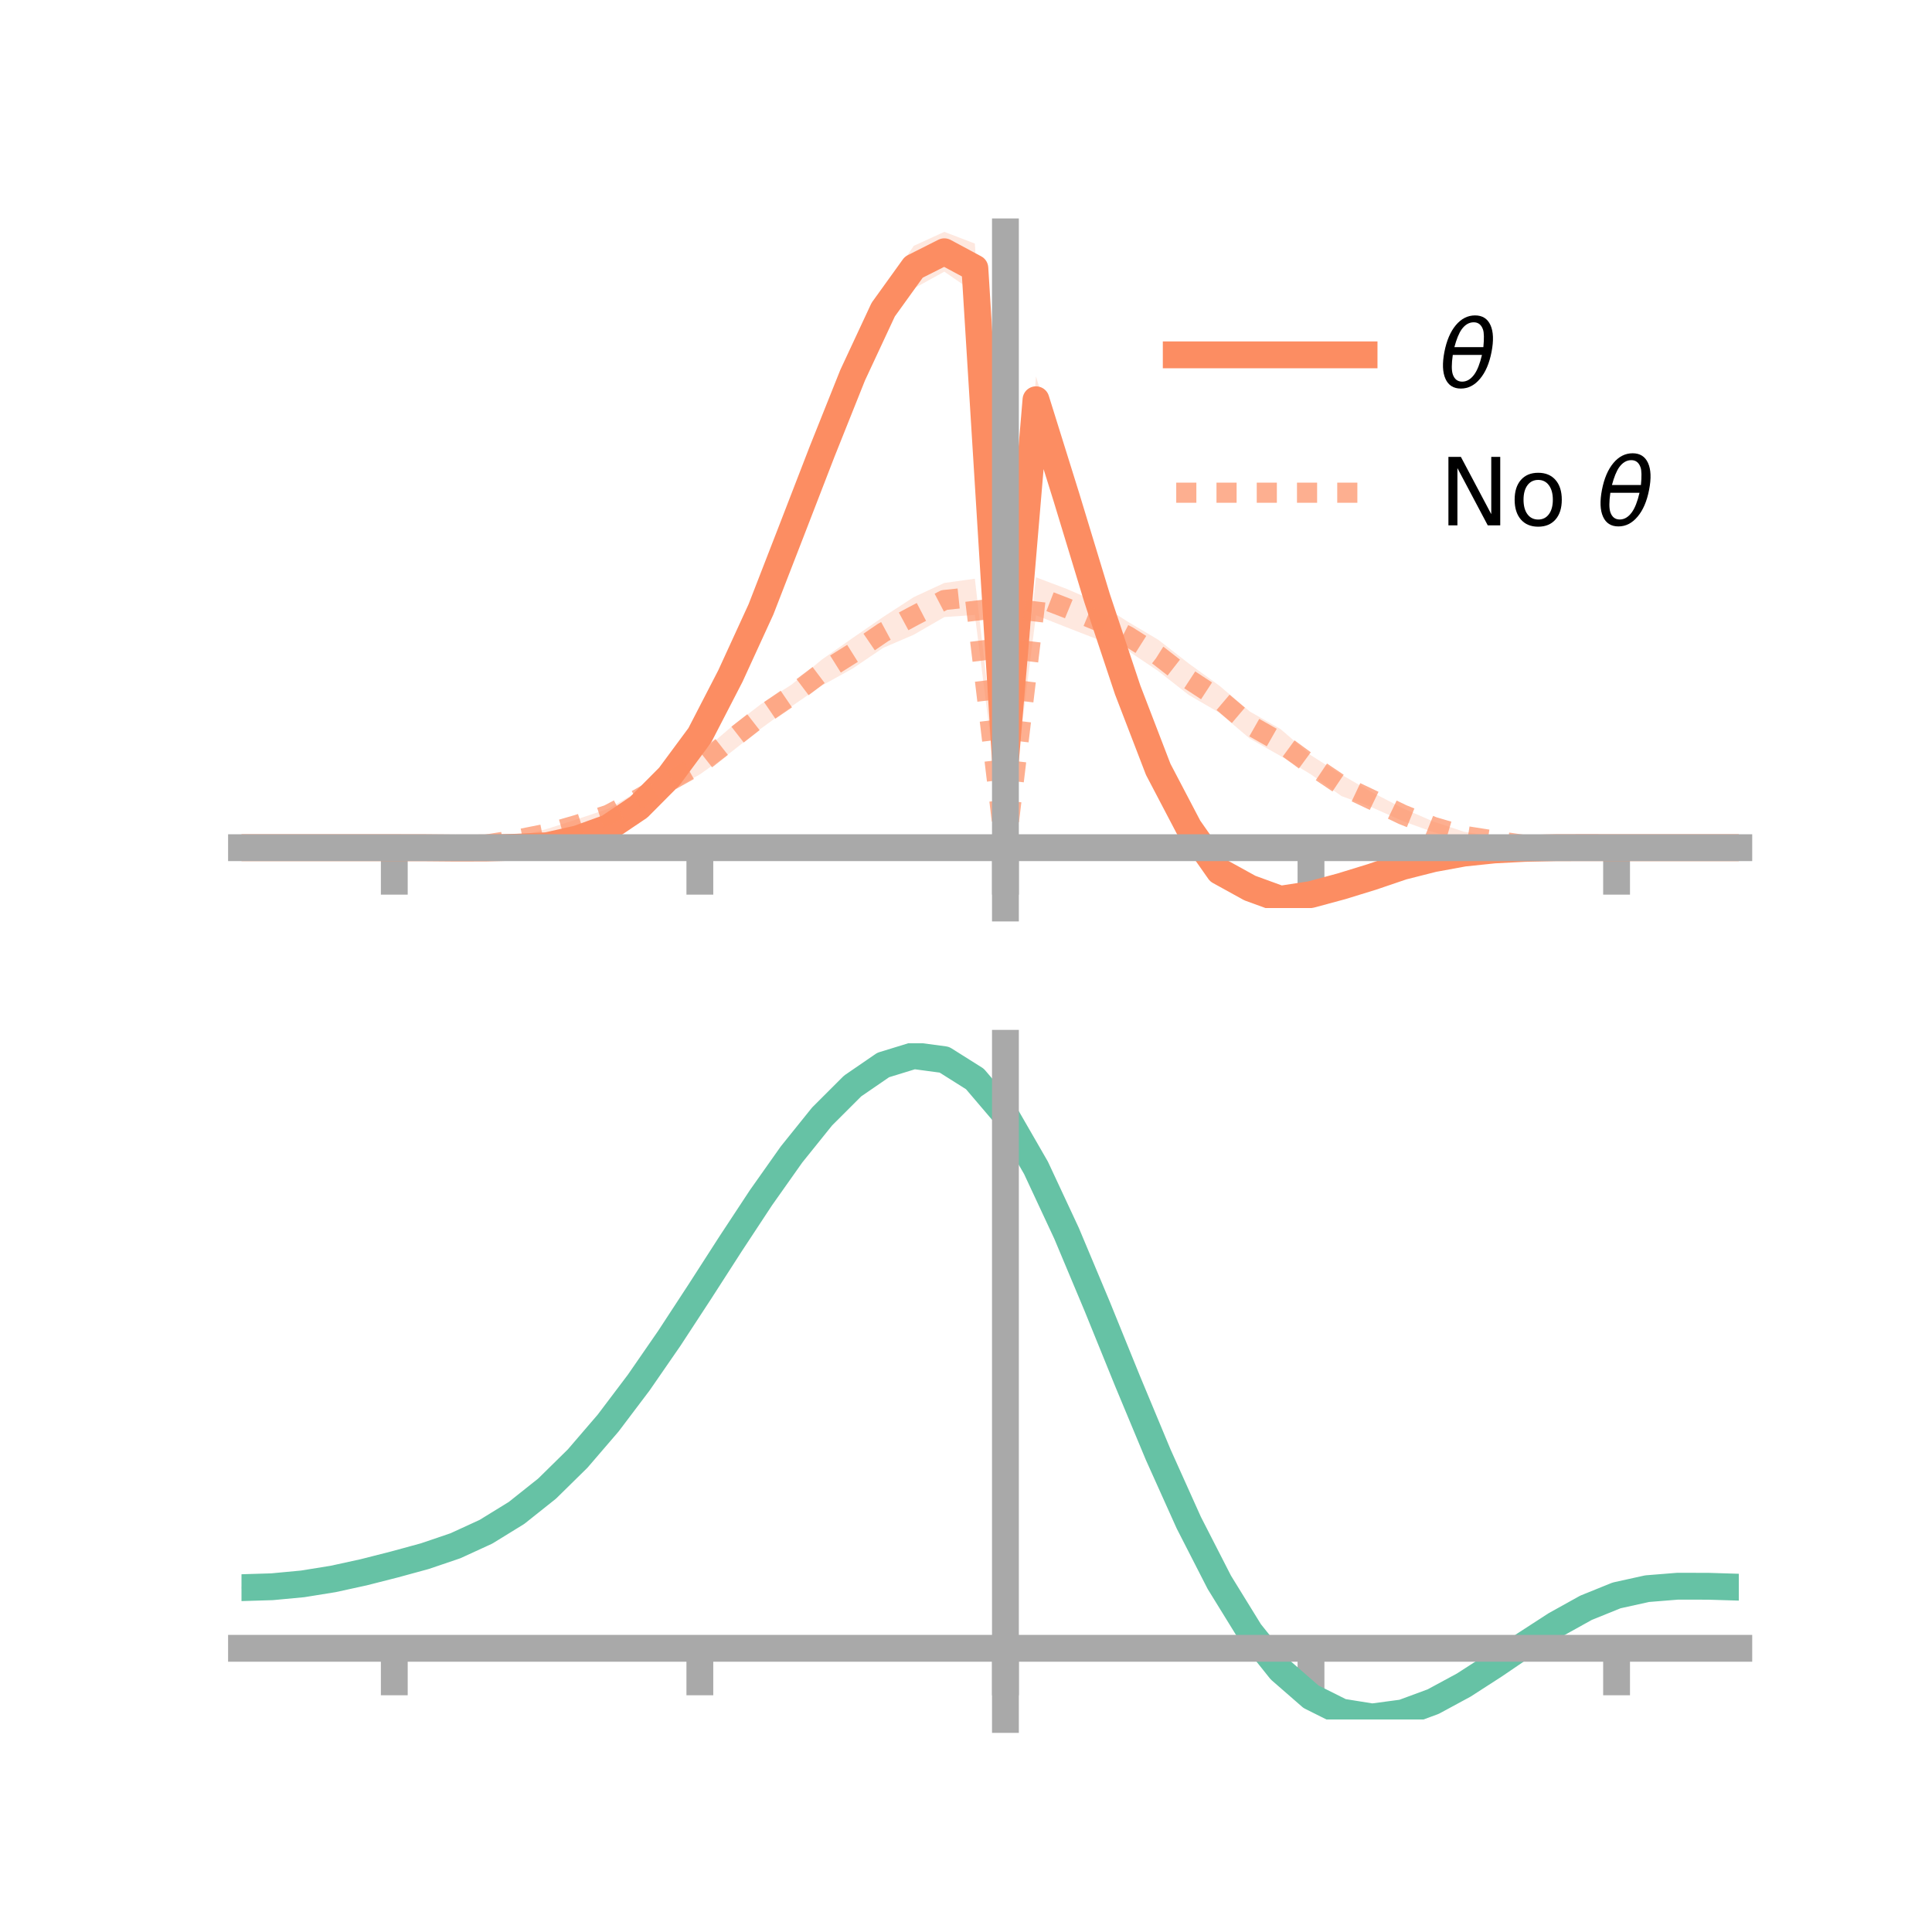 <?xml version="1.0" encoding="utf-8" standalone="no"?>
<!DOCTYPE svg PUBLIC "-//W3C//DTD SVG 1.1//EN"
  "http://www.w3.org/Graphics/SVG/1.1/DTD/svg11.dtd">
<!-- Created with matplotlib (https://matplotlib.org/) -->
<svg height="144pt" version="1.1" viewBox="0 0 144 144" width="144pt" xmlns="http://www.w3.org/2000/svg" xmlns:xlink="http://www.w3.org/1999/xlink">
 <defs>
  <style type="text/css">*{stroke-linecap:butt;stroke-linejoin:round;}</style>
 </defs>
 <g id="figure_1">
  <g id="patch_1">
   <path d="M 0 144 
L 144 144 
L 144 0 
L 0 0 
z
" style="fill:none;"/>
  </g>
  <g id="axes_1">
   <g id="patch_2">
    <path d="M 18 67.68 
L 129.6 67.68 
L 129.6 17.28 
L 18 17.28 
z
" style="fill:none;"/>
   </g>
   <g id="PolyCollection_1">
    <path clip-path="url(#p1f89168472)" d="M 18 63.182 
L 18 63.182 
L 20.278 63.182 
L 22.555 63.182 
L 24.833 63.182 
L 27.11 63.182 
L 29.388 63.182 
L 31.665 63.17 
L 33.943 63.17 
L 36.22 63.115 
L 38.498 63.019 
L 40.776 62.861 
L 43.053 62.301 
L 45.331 61.379 
L 47.608 59.825 
L 49.886 57.422 
L 52.163 54.122 
L 54.441 49.522 
L 56.718 44.4 
L 58.996 38.635 
L 61.273 32.271 
L 63.551 26.445 
L 65.829 21.684 
L 68.106 18.324 
L 70.384 17.28 
L 72.661 18.154 
L 74.939 56.249 
L 77.216 28.05 
L 79.494 35.65 
L 81.771 43.221 
L 84.049 50.019 
L 86.327 56.154 
L 88.604 60.394 
L 90.882 63.884 
L 93.159 65.337 
L 95.437 66.364 
L 97.714 66.106 
L 99.992 65.6 
L 102.269 65.005 
L 104.547 64.277 
L 106.824 63.808 
L 109.102 63.392 
L 111.38 63.234 
L 113.657 63.157 
L 115.935 63.139 
L 118.212 63.16 
L 120.49 63.182 
L 122.767 63.182 
L 125.045 63.182 
L 127.322 63.182 
L 129.6 63.182 
L 129.6 63.182 
L 129.6 63.182 
L 127.322 63.182 
L 125.045 63.182 
L 122.767 63.182 
L 120.49 63.182 
L 118.212 63.194 
L 115.935 63.226 
L 113.657 63.309 
L 111.38 63.464 
L 109.102 63.781 
L 106.824 64.201 
L 104.547 64.886 
L 102.269 65.707 
L 99.992 66.514 
L 97.714 67.241 
L 95.437 67.68 
L 93.159 67.046 
L 90.882 65.988 
L 88.604 62.982 
L 86.327 58.533 
L 84.049 52.824 
L 81.771 45.948 
L 79.494 38.534 
L 77.216 31.54 
L 74.939 57.202 
L 72.661 21.817 
L 70.384 20.248 
L 68.106 21.503 
L 65.829 24.474 
L 63.551 29.484 
L 61.273 35.054 
L 58.996 40.471 
L 56.718 46.44 
L 54.441 51.248 
L 52.163 55.471 
L 49.886 58.327 
L 47.608 60.505 
L 45.331 62.016 
L 43.053 62.738 
L 40.776 63.208 
L 38.498 63.273 
L 36.22 63.286 
L 33.943 63.242 
L 31.665 63.203 
L 29.388 63.182 
L 27.11 63.182 
L 24.833 63.182 
L 22.555 63.182 
L 20.278 63.182 
L 18 63.182 
z
" style="fill:#fc8d62;fill-opacity:0.2;"/>
   </g>
   <g id="PolyCollection_2">
    <path clip-path="url(#p1f89168472)" d="M 18 63.182 
L 18 63.182 
L 20.278 63.182 
L 22.555 63.182 
L 24.833 63.182 
L 27.11 63.182 
L 29.388 63.182 
L 31.665 63.144 
L 33.943 63.008 
L 36.22 62.791 
L 38.498 62.372 
L 40.776 61.782 
L 43.053 61.048 
L 45.331 60.282 
L 47.608 58.949 
L 49.886 57.475 
L 52.163 56.191 
L 54.441 54.237 
L 56.718 52.48 
L 58.996 51.03 
L 61.273 49.149 
L 63.551 47.553 
L 65.829 45.984 
L 68.106 44.505 
L 70.384 43.449 
L 72.661 43.134 
L 74.939 63.014 
L 77.216 43.028 
L 79.494 43.89 
L 81.771 44.876 
L 84.049 46.332 
L 86.327 47.683 
L 88.604 49.454 
L 90.882 51.105 
L 93.159 53.036 
L 95.437 54.336 
L 97.714 56.298 
L 99.992 57.745 
L 102.269 59.057 
L 104.547 60.236 
L 106.824 61.23 
L 109.102 61.986 
L 111.38 62.381 
L 113.657 62.843 
L 115.935 63.041 
L 118.212 63.16 
L 120.49 63.182 
L 122.767 63.182 
L 125.045 63.182 
L 127.322 63.182 
L 129.6 63.182 
L 129.6 63.182 
L 129.6 63.182 
L 127.322 63.182 
L 125.045 63.182 
L 122.767 63.182 
L 120.49 63.182 
L 118.212 63.201 
L 115.935 63.221 
L 113.657 63.128 
L 111.38 62.921 
L 109.102 62.603 
L 106.824 62.022 
L 104.547 61.195 
L 102.269 60.182 
L 99.992 59.337 
L 97.714 57.723 
L 95.437 56.342 
L 93.159 55.056 
L 90.882 53.121 
L 88.604 51.799 
L 86.327 50.016 
L 84.049 48.488 
L 81.771 47.642 
L 79.494 46.755 
L 77.216 45.857 
L 74.939 63.801 
L 72.661 45.833 
L 70.384 45.993 
L 68.106 47.309 
L 65.829 48.287 
L 63.551 49.828 
L 61.273 51.089 
L 58.996 52.648 
L 56.718 54.303 
L 54.441 56.096 
L 52.163 57.721 
L 49.886 58.98 
L 47.608 60.114 
L 45.331 61.177 
L 43.053 61.892 
L 40.776 62.48 
L 38.498 62.798 
L 36.22 63.112 
L 33.943 63.178 
L 31.665 63.201 
L 29.388 63.182 
L 27.11 63.182 
L 24.833 63.182 
L 22.555 63.182 
L 20.278 63.182 
L 18 63.182 
z
" style="fill:#fc8d62;fill-opacity:0.2;"/>
   </g>
   <g id="matplotlib.axis_1">
    <g id="xtick_1">
     <g id="line2d_1">
      <defs>
       <path d="M 0 0 
L 0 3.5 
" id="m955eb297e6" style="stroke:#a9a9a9;stroke-width:2;"/>
      </defs>
      <g>
       <use style="fill:#a9a9a9;stroke:#a9a9a9;stroke-width:2;" x="29.388" xlink:href="#m955eb297e6" y="63.182"/>
      </g>
     </g>
    </g>
    <g id="xtick_2">
     <g id="line2d_2">
      <g>
       <use style="fill:#a9a9a9;stroke:#a9a9a9;stroke-width:2;" x="52.163" xlink:href="#m955eb297e6" y="63.182"/>
      </g>
     </g>
    </g>
    <g id="xtick_3">
     <g id="line2d_3">
      <g>
       <use style="fill:#a9a9a9;stroke:#a9a9a9;stroke-width:2;" x="74.939" xlink:href="#m955eb297e6" y="63.182"/>
      </g>
     </g>
    </g>
    <g id="xtick_4">
     <g id="line2d_4">
      <g>
       <use style="fill:#a9a9a9;stroke:#a9a9a9;stroke-width:2;" x="97.714" xlink:href="#m955eb297e6" y="63.182"/>
      </g>
     </g>
    </g>
    <g id="xtick_5">
     <g id="line2d_5">
      <g>
       <use style="fill:#a9a9a9;stroke:#a9a9a9;stroke-width:2;" x="120.49" xlink:href="#m955eb297e6" y="63.182"/>
      </g>
     </g>
    </g>
   </g>
   <g id="matplotlib.axis_2"/>
   <g id="line2d_6">
    <path clip-path="url(#p1f89168472)" d="M 18 63.182 
L 20.278 63.182 
L 22.555 63.182 
L 24.833 63.182 
L 27.11 63.182 
L 29.388 63.182 
L 31.665 63.186 
L 33.943 63.206 
L 36.22 63.201 
L 38.498 63.146 
L 40.776 63.034 
L 43.053 62.52 
L 45.331 61.697 
L 47.608 60.165 
L 49.886 57.874 
L 52.163 54.796 
L 54.441 50.385 
L 56.718 45.42 
L 58.996 39.553 
L 61.273 33.663 
L 63.551 27.964 
L 65.829 23.079 
L 68.106 19.914 
L 70.384 18.764 
L 72.661 19.986 
L 74.939 56.725 
L 77.216 29.795 
L 79.494 37.092 
L 81.771 44.584 
L 84.049 51.421 
L 86.327 57.343 
L 88.604 61.688 
L 90.882 64.936 
L 93.159 66.192 
L 95.437 67.022 
L 97.714 66.673 
L 99.992 66.057 
L 102.269 65.356 
L 104.547 64.582 
L 106.824 64.005 
L 109.102 63.587 
L 111.38 63.349 
L 113.657 63.233 
L 115.935 63.183 
L 118.212 63.177 
L 120.49 63.182 
L 122.767 63.182 
L 125.045 63.182 
L 127.322 63.182 
L 129.6 63.182 
" style="fill:none;stroke:#fc8d62;stroke-linecap:square;stroke-width:2;"/>
   </g>
   <g id="line2d_7">
    <path clip-path="url(#p1f89168472)" d="M 18 63.182 
L 20.278 63.182 
L 22.555 63.182 
L 24.833 63.182 
L 27.11 63.182 
L 29.388 63.182 
L 31.665 63.172 
L 33.943 63.093 
L 36.22 62.952 
L 38.498 62.585 
L 40.776 62.131 
L 43.053 61.47 
L 45.331 60.73 
L 47.608 59.531 
L 49.886 58.228 
L 52.163 56.956 
L 54.441 55.167 
L 56.718 53.392 
L 58.996 51.839 
L 61.273 50.119 
L 63.551 48.691 
L 65.829 47.136 
L 68.106 45.907 
L 70.384 44.721 
L 72.661 44.483 
L 74.939 63.408 
L 77.216 44.443 
L 79.494 45.323 
L 81.771 46.259 
L 84.049 47.41 
L 86.327 48.85 
L 88.604 50.626 
L 90.882 52.113 
L 93.159 54.046 
L 95.437 55.339 
L 97.714 57.011 
L 99.992 58.541 
L 102.269 59.619 
L 104.547 60.716 
L 106.824 61.626 
L 109.102 62.294 
L 111.38 62.651 
L 113.657 62.985 
L 115.935 63.131 
L 118.212 63.18 
L 120.49 63.182 
L 122.767 63.182 
L 125.045 63.182 
L 127.322 63.182 
L 129.6 63.182 
" style="fill:none;stroke:#fc8d62;stroke-dasharray:1.5,1.5;stroke-dashoffset:0;stroke-opacity:0.7;stroke-width:1.5;"/>
   </g>
   <g id="patch_3">
    <path d="M 74.939 67.68 
L 74.939 17.28 
" style="fill:none;stroke:#a9a9a9;stroke-linecap:square;stroke-linejoin:miter;stroke-width:2;"/>
   </g>
   <g id="patch_4">
    <path d="M 129.6 67.68 
L 129.6 17.28 
" style="fill:none;"/>
   </g>
   <g id="patch_5">
    <path d="M 18 63.182 
L 129.6 63.182 
" style="fill:none;stroke:#a9a9a9;stroke-linecap:square;stroke-linejoin:miter;stroke-width:2;"/>
   </g>
   <g id="patch_6">
    <path d="M 18 17.28 
L 129.6 17.28 
" style="fill:none;"/>
   </g>
   <g id="legend_1">
    <g id="line2d_8">
     <path d="M 87.67 26.449 
L 101.67 26.449 
" style="fill:none;stroke:#fc8d62;stroke-linecap:square;stroke-width:2;"/>
    </g>
    <g id="line2d_9"/>
    <g id="text_1">
     <!-- $\theta$ -->
     <g transform="translate(107.27 28.899)scale(0.07 -0.07)">
      <defs>
       <path d="M 45.516 34.672 
L 14.453 34.672 
Q 12.359 20.062 14.5 13.875 
Q 17.188 6.25 24.469 6.25 
Q 31.781 6.25 37.359 13.922 
Q 42.234 20.656 45.516 34.672 
z
M 47.016 42.969 
Q 48.344 56.844 46.625 61.719 
Q 43.953 69.438 36.766 69.438 
Q 29.297 69.438 23.828 61.812 
Q 19.531 55.672 16.156 42.969 
z
M 38.188 76.766 
Q 49.906 76.766 54.594 66.406 
Q 59.281 56.109 55.719 37.844 
Q 52.203 19.625 43.453 9.281 
Q 34.766 -1.125 23.047 -1.125 
Q 11.281 -1.125 6.641 9.281 
Q 2 19.625 5.516 37.844 
Q 9.078 56.109 17.719 66.406 
Q 26.422 76.766 38.188 76.766 
z
" id="DejaVuSans-Oblique-952"/>
      </defs>
      <use transform="translate(0 0.234)" xlink:href="#DejaVuSans-Oblique-952"/>
     </g>
    </g>
    <g id="line2d_10">
     <path d="M 87.67 36.724 
L 101.67 36.724 
" style="fill:none;stroke:#fc8d62;stroke-dasharray:1.5,1.5;stroke-dashoffset:0;stroke-opacity:0.7;stroke-width:1.5;"/>
    </g>
    <g id="line2d_11"/>
    <g id="text_2">
     <!-- No $\theta$ -->
     <g transform="translate(107.27 39.174)scale(0.07 -0.07)">
      <defs>
       <path d="M 9.812 72.906 
L 23.094 72.906 
L 55.422 11.922 
L 55.422 72.906 
L 64.984 72.906 
L 64.984 0 
L 51.703 0 
L 19.391 60.984 
L 19.391 0 
L 9.812 0 
z
" id="DejaVuSans-78"/>
       <path d="M 30.609 48.391 
Q 23.391 48.391 19.188 42.75 
Q 14.984 37.109 14.984 27.297 
Q 14.984 17.484 19.156 11.844 
Q 23.344 6.203 30.609 6.203 
Q 37.797 6.203 41.984 11.859 
Q 46.188 17.531 46.188 27.297 
Q 46.188 37.016 41.984 42.703 
Q 37.797 48.391 30.609 48.391 
z
M 30.609 56 
Q 42.328 56 49.016 48.375 
Q 55.719 40.766 55.719 27.297 
Q 55.719 13.875 49.016 6.219 
Q 42.328 -1.422 30.609 -1.422 
Q 18.844 -1.422 12.172 6.219 
Q 5.516 13.875 5.516 27.297 
Q 5.516 40.766 12.172 48.375 
Q 18.844 56 30.609 56 
z
" id="DejaVuSans-111"/>
       <path id="DejaVuSans-32"/>
      </defs>
      <use transform="translate(0 0.234)" xlink:href="#DejaVuSans-78"/>
      <use transform="translate(74.805 0.234)" xlink:href="#DejaVuSans-111"/>
      <use transform="translate(135.986 0.234)" xlink:href="#DejaVuSans-32"/>
      <use transform="translate(167.773 0.234)" xlink:href="#DejaVuSans-Oblique-952"/>
     </g>
    </g>
   </g>
  </g>
  <g id="axes_2">
   <g id="patch_7">
    <path d="M 18 128.16 
L 129.6 128.16 
L 129.6 77.76 
L 18 77.76 
z
" style="fill:none;"/>
   </g>
   <g id="PolyCollection_3">
    <path clip-path="url(#p0fd54b5ff1)" d="M 18 118.412 
L 18 118.259 
L 20.278 118.191 
L 22.555 117.97 
L 24.833 117.59 
L 27.11 117.075 
L 29.388 116.479 
L 31.665 115.84 
L 33.943 115.05 
L 36.22 113.987 
L 38.498 112.564 
L 40.776 110.723 
L 43.053 108.445 
L 45.331 105.744 
L 47.608 102.669 
L 49.886 99.299 
L 52.163 95.74 
L 54.441 92.12 
L 56.718 88.583 
L 58.996 85.287 
L 61.273 82.395 
L 63.551 80.071 
L 65.829 78.475 
L 68.106 77.76 
L 70.384 78.068 
L 72.661 79.526 
L 74.939 82.239 
L 77.216 86.248 
L 79.494 91.201 
L 81.771 96.709 
L 84.049 102.401 
L 86.327 107.954 
L 88.604 113.097 
L 90.882 117.617 
L 93.159 121.366 
L 95.437 124.256 
L 97.714 126.262 
L 99.992 127.412 
L 102.269 127.783 
L 104.547 127.485 
L 106.824 126.653 
L 109.102 125.434 
L 111.38 123.983 
L 113.657 122.451 
L 115.935 120.988 
L 118.212 119.73 
L 120.49 118.81 
L 122.767 118.308 
L 125.045 118.13 
L 127.322 118.141 
L 129.6 118.218 
L 129.6 118.382 
L 129.6 118.382 
L 127.322 118.321 
L 125.045 118.325 
L 122.767 118.511 
L 120.49 119.016 
L 118.212 119.94 
L 115.935 121.212 
L 113.657 122.702 
L 111.38 124.267 
L 109.102 125.753 
L 106.824 127 
L 104.547 127.852 
L 102.269 128.16 
L 99.992 127.798 
L 97.714 126.668 
L 95.437 124.707 
L 93.159 121.895 
L 90.882 118.26 
L 88.604 113.881 
L 86.327 108.898 
L 84.049 103.515 
L 81.771 97.992 
L 79.494 92.645 
L 77.216 87.834 
L 74.939 83.941 
L 72.661 81.31 
L 70.384 79.898 
L 68.106 79.598 
L 65.829 80.283 
L 63.551 81.812 
L 61.273 84.039 
L 58.996 86.807 
L 56.718 89.958 
L 54.441 93.339 
L 52.163 96.799 
L 49.886 100.203 
L 47.608 103.43 
L 45.331 106.382 
L 43.053 108.983 
L 40.776 111.184 
L 38.498 112.968 
L 36.22 114.349 
L 33.943 115.375 
L 31.665 116.133 
L 29.388 116.739 
L 27.11 117.3 
L 24.833 117.782 
L 22.555 118.136 
L 20.278 118.343 
L 18 118.412 
z
" style="fill:#66c2a5;fill-opacity:0.2;"/>
   </g>
   <g id="matplotlib.axis_3">
    <g id="xtick_6">
     <g id="line2d_12">
      <g>
       <use style="fill:#a9a9a9;stroke:#a9a9a9;stroke-width:2;" x="29.388" xlink:href="#m955eb297e6" y="122.856"/>
      </g>
     </g>
    </g>
    <g id="xtick_7">
     <g id="line2d_13">
      <g>
       <use style="fill:#a9a9a9;stroke:#a9a9a9;stroke-width:2;" x="52.163" xlink:href="#m955eb297e6" y="122.856"/>
      </g>
     </g>
    </g>
    <g id="xtick_8">
     <g id="line2d_14">
      <g>
       <use style="fill:#a9a9a9;stroke:#a9a9a9;stroke-width:2;" x="74.939" xlink:href="#m955eb297e6" y="122.856"/>
      </g>
     </g>
    </g>
    <g id="xtick_9">
     <g id="line2d_15">
      <g>
       <use style="fill:#a9a9a9;stroke:#a9a9a9;stroke-width:2;" x="97.714" xlink:href="#m955eb297e6" y="122.856"/>
      </g>
     </g>
    </g>
    <g id="xtick_10">
     <g id="line2d_16">
      <g>
       <use style="fill:#a9a9a9;stroke:#a9a9a9;stroke-width:2;" x="120.49" xlink:href="#m955eb297e6" y="122.856"/>
      </g>
     </g>
    </g>
   </g>
   <g id="matplotlib.axis_4"/>
   <g id="line2d_17">
    <path clip-path="url(#p0fd54b5ff1)" d="M 18 118.336 
L 20.278 118.267 
L 22.555 118.053 
L 24.833 117.686 
L 27.11 117.188 
L 29.388 116.609 
L 31.665 115.987 
L 33.943 115.213 
L 36.22 114.168 
L 38.498 112.766 
L 40.776 110.953 
L 43.053 108.714 
L 45.331 106.063 
L 47.608 103.049 
L 49.886 99.751 
L 52.163 96.269 
L 54.441 92.729 
L 56.718 89.271 
L 58.996 86.047 
L 61.273 83.217 
L 63.551 80.942 
L 65.829 79.379 
L 68.106 78.679 
L 70.384 78.983 
L 72.661 80.418 
L 74.939 83.09 
L 77.216 87.041 
L 79.494 91.923 
L 81.771 97.35 
L 84.049 102.958 
L 86.327 108.426 
L 88.604 113.489 
L 90.882 117.938 
L 93.159 121.631 
L 95.437 124.482 
L 97.714 126.465 
L 99.992 127.605 
L 102.269 127.971 
L 104.547 127.668 
L 106.824 126.827 
L 109.102 125.594 
L 111.38 124.125 
L 113.657 122.577 
L 115.935 121.1 
L 118.212 119.835 
L 120.49 118.913 
L 122.767 118.41 
L 125.045 118.227 
L 127.322 118.231 
L 129.6 118.3 
" style="fill:none;stroke:#66c2a5;stroke-linecap:square;stroke-width:2;"/>
   </g>
   <g id="patch_8">
    <path d="M 74.939 128.16 
L 74.939 77.76 
" style="fill:none;stroke:#a9a9a9;stroke-linecap:square;stroke-linejoin:miter;stroke-width:2;"/>
   </g>
   <g id="patch_9">
    <path d="M 129.6 128.16 
L 129.6 77.76 
" style="fill:none;"/>
   </g>
   <g id="patch_10">
    <path d="M 18 122.856 
L 129.6 122.856 
" style="fill:none;stroke:#a9a9a9;stroke-linecap:square;stroke-linejoin:miter;stroke-width:2;"/>
   </g>
   <g id="patch_11">
    <path d="M 18 77.76 
L 129.6 77.76 
" style="fill:none;"/>
   </g>
  </g>
 </g>
 <defs>
  <clipPath id="p1f89168472">
   <rect height="50.4" width="111.6" x="18" y="17.28"/>
  </clipPath>
  <clipPath id="p0fd54b5ff1">
   <rect height="50.4" width="111.6" x="18" y="77.76"/>
  </clipPath>
 </defs>
</svg>
